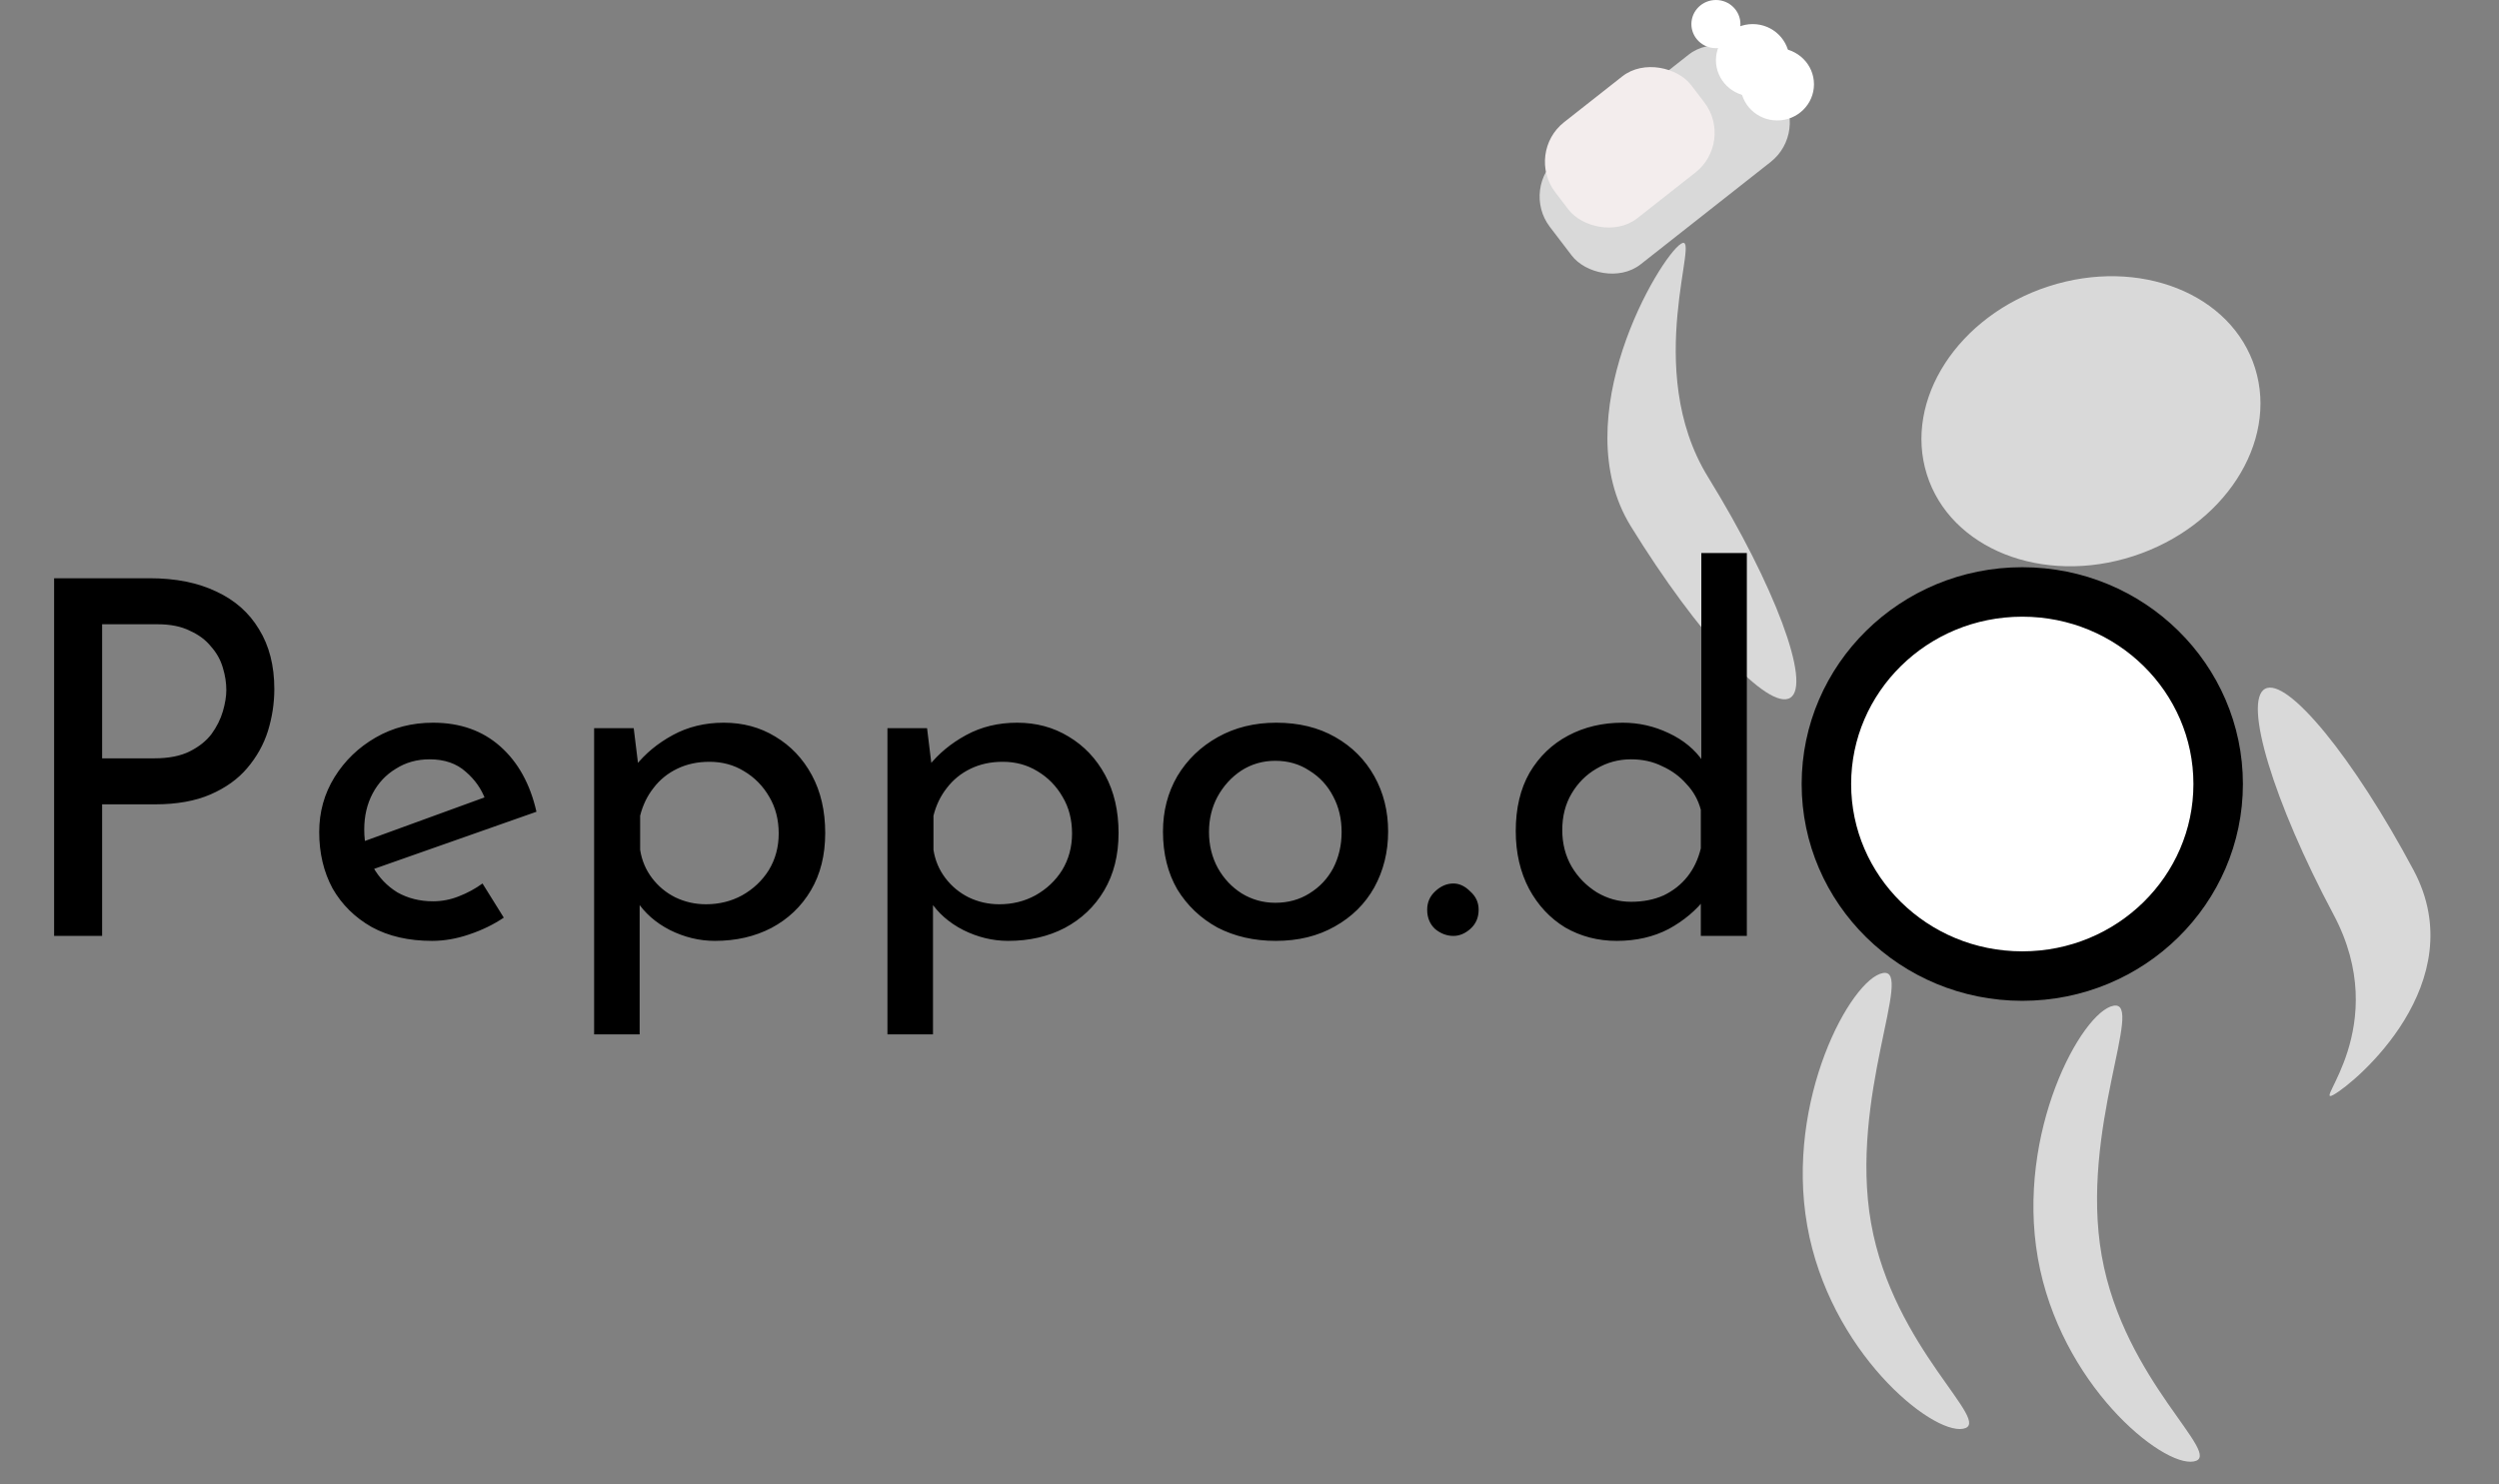 <svg width="101" height="60" viewBox="0 0 101 60" fill="none" xmlns="http://www.w3.org/2000/svg">
<rect x="0" y="0" width="101" height="60" fill="#808080" stroke="none"/>
<path d="M89.65 31.696C89.65 35.968 86.121 39.46 81.733 39.46C77.344 39.46 73.816 35.968 73.816 31.696C73.816 27.424 77.344 23.931 81.733 23.931C86.121 23.931 89.65 27.424 89.65 31.696Z" fill="white" stroke="black" stroke-width="2"/>
<path d="M94.31 44.26C93.415 44.752 96.732 41.512 94.31 36.967C91.888 32.422 90.65 28.339 91.545 27.847C92.44 27.355 95.129 30.64 97.551 35.185C99.973 39.73 95.205 43.768 94.31 44.26Z" fill="#D9D9D9"/>
<path d="M79.34 57.761C78.059 57.994 73.936 54.631 73.04 49.544C72.145 44.456 74.817 39.57 76.099 39.338C77.38 39.105 74.726 44.356 75.621 49.444C76.516 54.531 80.622 57.529 79.34 57.761Z" fill="#D9D9D9"/>
<path d="M88.663 59.083C87.381 59.315 83.258 55.952 82.363 50.865C81.468 45.777 84.139 40.892 85.421 40.659C86.703 40.426 84.048 45.677 84.943 50.765C85.838 55.853 89.944 58.85 88.663 59.083Z" fill="#D9D9D9"/>
<path d="M72.357 28.209C71.494 28.758 68.607 25.651 65.908 21.269C63.209 16.888 67.075 10.403 67.937 9.855C68.8 9.306 66.333 14.903 69.032 19.284C71.731 23.665 73.22 27.661 72.357 28.209Z" fill="#D9D9D9"/>
<ellipse cx="6.975" cy="5.717" rx="6.975" ry="5.717" transform="matrix(0.951 -0.308 0.299 0.954 76.166 13.724)" fill="#D9D9D9"/>
<rect width="10.685" height="5.458" rx="2" transform="matrix(0.786 -0.619 0.607 0.795 61.426 7.583)" fill="#D9D9D9"/>
<rect width="6.991" height="4.881" rx="2" transform="matrix(0.786 -0.619 0.607 0.795 61.641 6.179)" fill="#F3EDED"/>
<ellipse cx="69.351" cy="0.974" rx="0.991" ry="0.974" fill="white"/>
<ellipse cx="70.838" cy="2.435" rx="1.486" ry="1.461" fill="white"/>
<ellipse cx="71.828" cy="3.408" rx="1.486" ry="1.461" fill="white"/>
<path d="M6.047 23.377C7.1 23.377 8 23.557 8.747 23.917C9.494 24.263 10.067 24.77 10.467 25.437C10.88 26.103 11.087 26.91 11.087 27.857C11.087 28.43 11 28.997 10.827 29.557C10.654 30.103 10.374 30.603 9.987 31.057C9.614 31.497 9.12 31.85 8.507 32.117C7.894 32.383 7.147 32.517 6.267 32.517H4.127V37.837H2.187V23.377H6.047ZM6.247 30.657C6.82 30.657 7.294 30.563 7.667 30.377C8.04 30.19 8.334 29.957 8.547 29.677C8.76 29.383 8.914 29.077 9.007 28.757C9.1 28.437 9.147 28.15 9.147 27.897C9.147 27.603 9.1 27.303 9.007 26.997C8.914 26.677 8.754 26.39 8.527 26.137C8.314 25.87 8.027 25.657 7.667 25.497C7.32 25.323 6.887 25.237 6.367 25.237H4.127V30.657H6.247ZM17.461 38.037C16.515 38.037 15.701 37.85 15.021 37.477C14.341 37.09 13.815 36.57 13.441 35.917C13.081 35.25 12.901 34.49 12.901 33.637C12.901 32.823 13.108 32.083 13.521 31.417C13.935 30.75 14.488 30.217 15.181 29.817C15.875 29.417 16.648 29.217 17.501 29.217C18.595 29.217 19.501 29.537 20.221 30.177C20.941 30.817 21.428 31.697 21.681 32.817L14.861 35.217L14.421 34.117L20.021 32.077L19.621 32.337C19.461 31.897 19.195 31.517 18.821 31.197C18.448 30.863 17.961 30.697 17.361 30.697C16.855 30.697 16.401 30.823 16.001 31.077C15.601 31.317 15.288 31.65 15.061 32.077C14.835 32.503 14.721 32.99 14.721 33.537C14.721 34.11 14.841 34.617 15.081 35.057C15.321 35.483 15.648 35.823 16.061 36.077C16.488 36.317 16.968 36.437 17.501 36.437C17.861 36.437 18.208 36.37 18.541 36.237C18.888 36.103 19.208 35.93 19.501 35.717L20.361 37.097C19.948 37.377 19.481 37.603 18.961 37.777C18.455 37.95 17.955 38.037 17.461 38.037ZM28.892 38.037C28.265 38.037 27.659 37.89 27.072 37.597C26.499 37.303 26.052 36.91 25.732 36.417L25.852 35.837V41.817H24.012V29.437H25.612L25.872 31.557L25.672 30.977C26.072 30.47 26.579 30.05 27.192 29.717C27.805 29.383 28.492 29.217 29.252 29.217C30.025 29.217 30.719 29.403 31.332 29.777C31.959 30.15 32.452 30.67 32.812 31.337C33.172 32.003 33.352 32.783 33.352 33.677C33.352 34.57 33.159 35.343 32.772 35.997C32.385 36.65 31.852 37.157 31.172 37.517C30.505 37.863 29.745 38.037 28.892 38.037ZM28.532 36.557C29.065 36.557 29.552 36.437 29.992 36.197C30.445 35.943 30.805 35.603 31.072 35.177C31.339 34.737 31.472 34.243 31.472 33.697C31.472 33.137 31.345 32.643 31.092 32.217C30.839 31.777 30.499 31.43 30.072 31.177C29.659 30.923 29.192 30.797 28.672 30.797C28.192 30.797 27.759 30.89 27.372 31.077C26.985 31.263 26.665 31.523 26.412 31.857C26.159 32.177 25.979 32.55 25.872 32.977V34.357C25.939 34.783 26.099 35.163 26.352 35.497C26.605 35.83 26.919 36.09 27.292 36.277C27.679 36.463 28.092 36.557 28.532 36.557ZM40.748 38.037C40.121 38.037 39.514 37.89 38.928 37.597C38.354 37.303 37.907 36.91 37.587 36.417L37.708 35.837V41.817H35.867V29.437H37.468L37.727 31.557L37.528 30.977C37.928 30.47 38.434 30.05 39.047 29.717C39.661 29.383 40.347 29.217 41.108 29.217C41.881 29.217 42.574 29.403 43.188 29.777C43.814 30.15 44.307 30.67 44.667 31.337C45.028 32.003 45.208 32.783 45.208 33.677C45.208 34.57 45.014 35.343 44.627 35.997C44.241 36.65 43.708 37.157 43.028 37.517C42.361 37.863 41.601 38.037 40.748 38.037ZM40.388 36.557C40.921 36.557 41.407 36.437 41.847 36.197C42.301 35.943 42.661 35.603 42.928 35.177C43.194 34.737 43.328 34.243 43.328 33.697C43.328 33.137 43.201 32.643 42.947 32.217C42.694 31.777 42.354 31.43 41.928 31.177C41.514 30.923 41.047 30.797 40.528 30.797C40.047 30.797 39.614 30.89 39.227 31.077C38.841 31.263 38.521 31.523 38.267 31.857C38.014 32.177 37.834 32.55 37.727 32.977V34.357C37.794 34.783 37.954 35.163 38.208 35.497C38.461 35.83 38.774 36.09 39.148 36.277C39.534 36.463 39.947 36.557 40.388 36.557ZM47.003 33.617C47.003 32.79 47.196 32.043 47.583 31.377C47.983 30.71 48.53 30.183 49.223 29.797C49.916 29.41 50.703 29.217 51.583 29.217C52.49 29.217 53.283 29.41 53.963 29.797C54.643 30.183 55.17 30.71 55.543 31.377C55.916 32.043 56.103 32.79 56.103 33.617C56.103 34.443 55.916 35.197 55.543 35.877C55.17 36.543 54.636 37.07 53.943 37.457C53.263 37.843 52.47 38.037 51.563 38.037C50.683 38.037 49.896 37.857 49.203 37.497C48.523 37.123 47.983 36.61 47.583 35.957C47.196 35.29 47.003 34.51 47.003 33.617ZM48.863 33.637C48.863 34.17 48.983 34.657 49.223 35.097C49.463 35.523 49.783 35.863 50.183 36.117C50.596 36.37 51.05 36.497 51.543 36.497C52.063 36.497 52.523 36.37 52.923 36.117C53.336 35.863 53.656 35.523 53.883 35.097C54.11 34.657 54.223 34.17 54.223 33.637C54.223 33.103 54.11 32.623 53.883 32.197C53.656 31.757 53.336 31.41 52.923 31.157C52.523 30.89 52.063 30.757 51.543 30.757C51.036 30.757 50.576 30.89 50.163 31.157C49.763 31.423 49.443 31.777 49.203 32.217C48.976 32.643 48.863 33.117 48.863 33.637ZM57.681 36.777C57.681 36.483 57.788 36.237 58.001 36.037C58.228 35.823 58.475 35.717 58.741 35.717C58.981 35.717 59.208 35.823 59.421 36.037C59.648 36.237 59.761 36.483 59.761 36.777C59.761 37.097 59.648 37.357 59.421 37.557C59.208 37.743 58.981 37.837 58.741 37.837C58.475 37.837 58.228 37.743 58.001 37.557C57.788 37.357 57.681 37.097 57.681 36.777ZM65.341 38.037C64.581 38.037 63.888 37.857 63.261 37.497C62.648 37.123 62.161 36.603 61.801 35.937C61.441 35.257 61.261 34.477 61.261 33.597C61.261 32.677 61.447 31.89 61.821 31.237C62.208 30.583 62.727 30.083 63.381 29.737C64.034 29.39 64.767 29.217 65.581 29.217C66.234 29.217 66.854 29.357 67.441 29.637C68.041 29.917 68.507 30.303 68.841 30.797L68.761 31.457V22.357H70.601V37.837H68.741V35.777L68.941 36.297C68.554 36.803 68.054 37.223 67.441 37.557C66.828 37.877 66.127 38.037 65.341 38.037ZM65.921 36.457C66.414 36.457 66.854 36.37 67.241 36.197C67.627 36.01 67.948 35.757 68.201 35.437C68.454 35.117 68.634 34.737 68.741 34.297V32.737C68.634 32.337 68.441 31.99 68.161 31.697C67.894 31.39 67.567 31.15 67.181 30.977C66.808 30.79 66.388 30.697 65.921 30.697C65.414 30.697 64.948 30.823 64.521 31.077C64.108 31.317 63.774 31.65 63.521 32.077C63.267 32.503 63.141 32.997 63.141 33.557C63.141 34.103 63.267 34.597 63.521 35.037C63.774 35.463 64.114 35.81 64.541 36.077C64.968 36.33 65.427 36.457 65.921 36.457Z" fill="black"/>
</svg>
